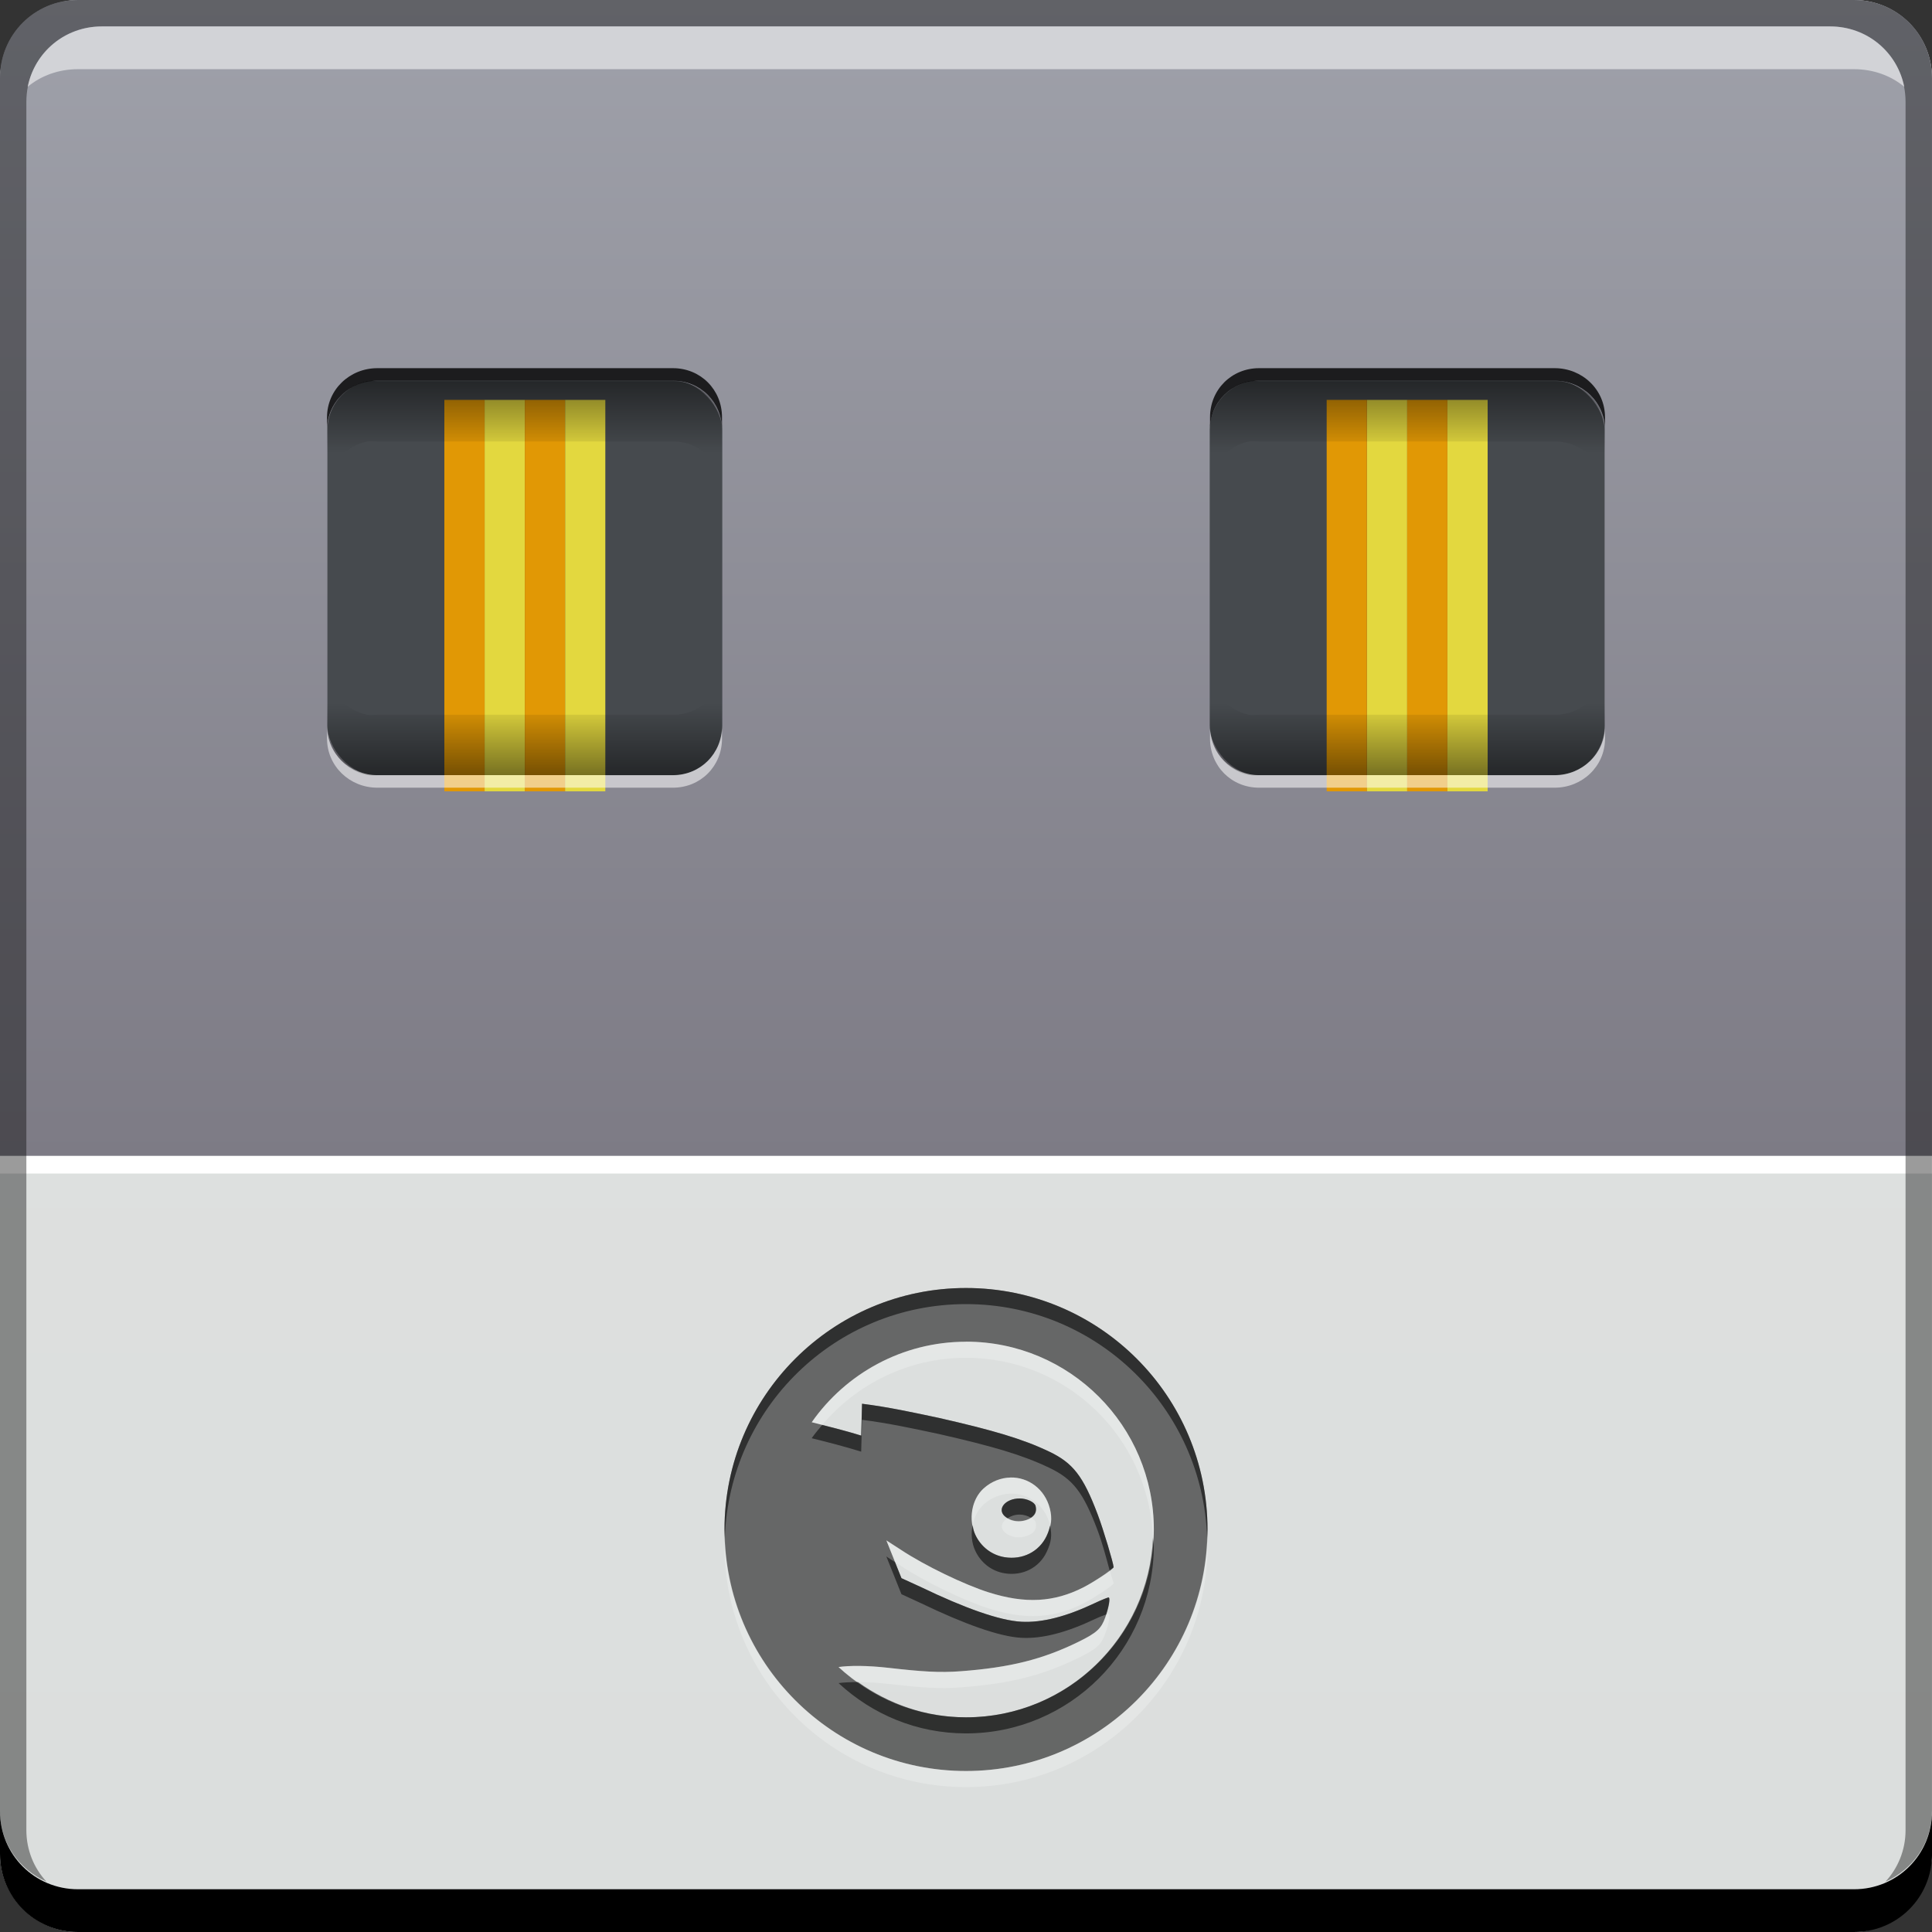 <svg xmlns="http://www.w3.org/2000/svg" xmlns:svg="http://www.w3.org/2000/svg" xmlns:xlink="http://www.w3.org/1999/xlink" id="svg2" width="48" height="48" version="1.1"><rect width="100%" height="100%" fill="#333333" stroke="none"/><defs id="defs4"><linearGradient id="linearGradient3282"><stop id="stop3284" offset="0" stop-color="#000" stop-opacity="1"/><stop id="stop3286" offset="1" stop-color="#000" stop-opacity="0"/></linearGradient><linearGradient id="linearGradient3244"><stop id="stop3246" offset="0" stop-color="#7d7b85" stop-opacity="1"/><stop id="stop3248" offset="1" stop-color="#9fa1aa" stop-opacity="1"/></linearGradient><linearGradient id="linearGradient3225"><stop id="stop3227" offset="0" stop-color="#dbdedd" stop-opacity="1"/><stop id="stop3229" offset="1" stop-color="#e0e2e1" stop-opacity="1"/></linearGradient><linearGradient id="linearGradient3231" x1="25.456" x2="25.456" y1="-1052.383" y2="-1004.351" gradientUnits="userSpaceOnUse" xlink:href="#linearGradient3225"/><linearGradient id="linearGradient3241" x1="25.456" x2="25.456" y1="-1033.114" y2="-1004.351" gradientTransform="matrix(1,0,0,-1,0,-1004.362)" gradientUnits="userSpaceOnUse" xlink:href="#linearGradient3244"/><linearGradient id="linearGradient3288" x1="24.125" x2="24.125" y1="7.5" y2="11.25" gradientUnits="userSpaceOnUse" xlink:href="#linearGradient3282"/><linearGradient id="linearGradient3292" x1="24.125" x2="24.125" y1="7.5" y2="11.25" gradientTransform="matrix(1,0,0,-1,0,1033.089)" gradientUnits="userSpaceOnUse" xlink:href="#linearGradient3282"/></defs><g id="layer1" transform="translate(0,-1004.362)"><rect id="rect2991-1-7" width="48" height="48" x="0" y="-1052.362" fill="url(#linearGradient3231)" fill-opacity="1" stroke="none" ry="1.945" transform="scale(1,-1)"/><path id="rect3237" fill="url(#linearGradient3241)" fill-opacity="1" stroke="none" d="M 1.938 0 C 0.86 0 0 0.86 0 1.938 L 0 28.719 L 48 28.719 L 48 1.938 C 48 0.86 47.14 0 46.062 0 L 1.938 0 z" transform="translate(0,1004.362)"/><path id="rect3257" fill="#fff" fill-opacity="1" d="M 0 28.719 L 0 29.156 L 48 29.156 L 48 28.719 L 0 28.719 z" transform="translate(0,1004.362)"/><path id="rect4280-8" fill="#000" fill-opacity=".392" stroke="none" d="m 1.937,1004.362 c -1.077,0 -1.938,0.86 -1.938,1.938 l 0,43.062 c 0,0.793 0.48,1.449 1.156,1.75 -0.309,-0.333 -0.5,-0.782 -0.5,-1.281 l 0,-42.938 c 0,-1.048 0.827,-1.875 1.875,-1.875 l 42.938,0 c 1.048,0 1.875,0.827 1.875,1.875 l 0,42.938 c 0,0.499 -0.191,0.948 -0.5,1.281 0.676,-0.301 1.156,-0.957 1.156,-1.75 l 0,-43.062 c 0,-1.077 -0.86,-1.938 -1.938,-1.938 L 1.937,1004.362 Z"/><path id="path7515" fill="#fff" fill-opacity=".537" stroke="none" d="m 2.531,1005.019 c -0.917,0 -1.671,0.639 -1.844,1.5 0.336,-0.28 0.775,-0.438 1.25,-0.438 l 44.125,0 c 0.475,0 0.914,0.158 1.25,0.438 -0.173,-0.861 -0.927,-1.5 -1.844,-1.5 L 2.531,1005.019 Z"/><path id="rect846" fill="#000" fill-opacity="1" stroke="none" d="m -5.3146973e-6,1049.362 0,1.062 c 0,1.077 0.86,1.938 1.938,1.938 l 44.125,0 c 1.077,0 1.938,-0.86 1.938,-1.938 l 0,-1.062 c 0,1.077 -0.86,1.938 -1.938,1.938 l -44.125,0 C 0.86,1051.3 -5.3146973e-6,1050.439 -5.3146973e-6,1049.362 Z"/><rect id="rect3262" width="9.811" height="9.811" x="8.134" y="1013.816" fill="#464a4e" fill-opacity="1" ry="1.237"/><rect id="rect3264" width="9.811" height="9.811" x="30.055" y="1013.816" fill="#464a4e" fill-opacity="1" ry="1.237"/><g id="g4139" transform="matrix(1,0,0,0.647,2.485,358.692)"><g id="g4135"><path id="path4121" fill="#e3d83f" fill-opacity="1" d="m 9.555,1013.3 0,15.031 1,0 0,-15.031 L 9.555,1013.3 Z"/><path id="path4125" fill="#e19805" fill-opacity="1" d="m 8.555,1013.3 0,15.031 1,0 0,-15.031 L 8.555,1013.3 Z"/></g><g id="g4131" transform="translate(-0.094,0)"><path id="path4127" fill="#e3d83f" fill-opacity="1" d="m 11.648,1013.3 0,15.031 1,0 0,-15.031 L 11.648,1013.3 Z"/><path id="path4129" fill="#e19805" fill-opacity="1" d="m 10.648,1013.3 0,15.031 1,0 0,-15.031 L 10.648,1013.3 Z"/></g></g><g id="g4147" transform="matrix(1,0,0,0.647,24.406,358.692)"><g id="g4149"><path id="path4151" fill="#e3d83f" fill-opacity="1" d="m 9.555,1013.3 0,15.031 1,0 0,-15.031 L 9.555,1013.3 Z"/><path id="path4153" fill="#e19805" fill-opacity="1" d="m 8.555,1013.3 0,15.031 1,0 0,-15.031 L 8.555,1013.3 Z"/></g><g id="g4155" transform="translate(-0.094,0)"><path id="path4157" fill="#e3d83f" fill-opacity="1" d="m 11.648,1013.3 0,15.031 1,0 0,-15.031 L 11.648,1013.3 Z"/><path id="path4159" fill="#e19805" fill-opacity="1" d="m 10.648,1013.3 0,15.031 1,0 0,-15.031 L 10.648,1013.3 Z"/></g></g><path id="rect3272" fill="url(#linearGradient3288)" fill-opacity="1" d="M 9.125 9.469 C 8.56 9.584 8.125 10.088 8.125 10.688 L 8.125 12.188 C 8.125 11.588 8.56 11.084 9.125 10.969 C 9.206 10.952 9.289 10.969 9.375 10.969 L 16.719 10.969 C 17.404 10.969 17.938 11.502 17.938 12.188 L 17.938 10.688 C 17.938 10.002 17.404 9.469 16.719 9.469 L 9.375 9.469 C 9.289 9.469 9.206 9.452 9.125 9.469 z M 31.031 9.469 C 30.466 9.584 30.062 10.088 30.062 10.688 L 30.062 12.188 C 30.062 11.588 30.466 11.084 31.031 10.969 C 31.112 10.952 31.196 10.969 31.281 10.969 L 38.625 10.969 C 39.311 10.969 39.875 11.502 39.875 12.188 L 39.875 10.688 C 39.875 10.002 39.311 9.469 38.625 9.469 L 31.281 9.469 C 31.196 9.469 31.112 9.452 31.031 9.469 z" transform="translate(0,1004.362)"/><path id="path3290" fill="url(#linearGradient3292)" fill-opacity="1" d="m 9.125,1023.62 c -0.565,-0.115 -1,-0.619 -1,-1.219 l 0,-1.5 c 0,0.6 0.435,1.104 1,1.219 0.081,0.016 0.164,0 0.25,0 l 7.344,0 c 0.686,0 1.219,-0.533 1.219,-1.219 l 0,1.5 c 0,0.686 -0.533,1.219 -1.219,1.219 l -7.344,0 C 9.289,1023.62 9.206,1023.636 9.125,1023.62 z m 21.906,0 c -0.565,-0.115 -0.969,-0.619 -0.969,-1.219 l 0,-1.5 c 0,0.6 0.404,1.104 0.969,1.219 0.081,0.016 0.164,0 0.25,0 l 7.344,0 c 0.686,0 1.25,-0.533 1.25,-1.219 l 0,1.5 c 0,0.686 -0.564,1.219 -1.25,1.219 l -7.344,0 C 31.196,1023.62 31.112,1023.636 31.031,1023.62 Z"/><path id="rect3296" fill="#fff" fill-opacity=".537" d="m 8.125,1022.401 0,0.312 c 0,0.685 0.564,1.219 1.25,1.219 l 7.344,0 c 0.686,0 1.219,-0.533 1.219,-1.219 l 0,-0.312 c 0,0.685 -0.533,1.219 -1.219,1.219 l -7.344,0 C 8.689,1023.62 8.125,1023.087 8.125,1022.401 z m 21.938,0 0,0.312 c 0,0.685 0.533,1.219 1.219,1.219 l 7.344,0 c 0.686,0 1.25,-0.533 1.25,-1.219 l 0,-0.312 c 0,0.685 -0.564,1.219 -1.25,1.219 l -7.344,0 C 30.596,1023.62 30.062,1023.087 30.062,1022.401 Z"/><path id="path4106" fill="#000" fill-opacity=".812" d="m 8.125,1015.04 0,-0.312 c 0,-0.685 0.564,-1.219 1.25,-1.219 l 7.344,0 c 0.686,0 1.219,0.533 1.219,1.219 l 0,0.312 c 0,-0.685 -0.533,-1.219 -1.219,-1.219 l -7.344,0 C 8.689,1013.821 8.125,1014.354 8.125,1015.04 z m 21.938,0 0,-0.312 c 0,-0.685 0.533,-1.219 1.219,-1.219 l 7.344,0 c 0.686,0 1.25,0.533 1.25,1.219 l 0,0.312 c 0,-0.685 -0.564,-1.219 -1.25,-1.219 l -7.344,0 C 30.596,1013.821 30.062,1014.354 30.062,1015.04 Z"/><path d="m 24,1036.362 c -3.314,0 -6,2.686 -6,6 0,3.314 2.686,6 6,6 3.314,0 6,-2.686 6,-6 0,-3.314 -2.686,-6 -6,-6 z m 0,1.333 c 2.577,0 4.667,2.089 4.667,4.667 0,2.577 -2.089,4.667 -4.667,4.667 -1.226,0 -2.334,-0.476 -3.167,-1.25 0.269,-0.038 0.695,-0.042 1.25,0.021 0.811,0.092 1.257,0.124 1.792,0.083 1.219,-0.092 2.024,-0.292 2.917,-0.729 0.467,-0.228 0.566,-0.331 0.667,-0.604 0.096,-0.26 0.132,-0.5 0.083,-0.5 -0.017,0 -0.171,0.059 -0.354,0.146 -0.687,0.325 -1.289,0.486 -1.812,0.458 -0.545,-0.029 -1.421,-0.345 -2.479,-0.854 l -0.5,-0.229 -0.375,-0.938 0.354,0.229 c 0.604,0.401 1.592,0.874 2.188,1.062 0.91,0.288 1.621,0.248 2.354,-0.125 0.258,-0.132 0.75,-0.454 0.75,-0.5 0,-0.087 -0.252,-0.93 -0.396,-1.312 -0.361,-0.956 -0.614,-1.279 -1.208,-1.562 -0.66,-0.315 -1.392,-0.528 -2.729,-0.833 -0.639,-0.136 -1.268,-0.273 -1.917,-0.354 l -0.021,0.792 c -0.424,-0.132 -0.828,-0.234 -1.229,-0.333 0.844,-1.206 2.25,-2 3.833,-2 z m 1.104,3.375 c 0.437,-0.01 0.853,0.278 0.979,0.771 0.063,0.248 0.043,0.424 -0.083,0.688 -0.185,0.385 -0.595,0.594 -1.042,0.521 -0.315,-0.051 -0.587,-0.254 -0.729,-0.562 -0.173,-0.375 -0.092,-0.874 0.208,-1.146 0.197,-0.178 0.438,-0.266 0.667,-0.271 z m 0.229,0.521 c -0.349,0 -0.568,0.256 -0.375,0.438 0.156,0.147 0.417,0.169 0.625,0.062 0.135,-0.069 0.181,-0.174 0.146,-0.312 -0.026,-0.102 -0.226,-0.188 -0.396,-0.188 z" style="marker:none" id="path4124" fill="#000" fill-opacity=".537" fill-rule="nonzero" stroke="none" stroke-width="1" color="#000" display="inline" enable-background="accumulate" overflow="visible" visibility="visible"/><path id="path4215" fill="#fff" fill-opacity=".235" fill-rule="nonzero" stroke="none" stroke-width="1" d="m 24,1037.696 c -1.584,0 -2.99,0.794 -3.834,2 0.085,0.021 0.175,0.049 0.26,0.07 0.857,-1.017 2.141,-1.67 3.574,-1.67 2.509,0 4.54,1.984 4.646,4.467 0.003,-0.068 0.02,-0.132 0.02,-0.201 0,-2.577 -2.089,-4.666 -4.666,-4.666 z m 1.104,3.375 c -0.229,0 -0.469,0.093 -0.666,0.272 -0.242,0.219 -0.334,0.58 -0.273,0.91 0.039,-0.196 0.129,-0.381 0.273,-0.512 0.197,-0.178 0.437,-0.265 0.666,-0.27 0.437,-0.01 0.854,0.277 0.98,0.769 0.002,0.01 -4.5e-5,0.015 0.002,0.023 0.03,-0.137 0.037,-0.268 -0.002,-0.422 -0.126,-0.493 -0.544,-0.781 -0.98,-0.771 z m 0.504,0.996 c -0.011,0.01 -0.011,0.017 -0.023,0.023 -0.178,0.091 -0.392,0.084 -0.549,-0.012 -0.144,0.09 -0.201,0.232 -0.076,0.35 0.156,0.147 0.417,0.169 0.625,0.062 0.135,-0.069 0.179,-0.174 0.145,-0.312 -0.011,-0.043 -0.063,-0.079 -0.121,-0.111 z m -7.598,0.496 c -0.002,0.067 -0.01,0.132 -0.01,0.199 0,3.314 2.686,6 6,6 3.314,0 6,-2.686 6,-6 0,-0.067 -0.008,-0.133 -0.01,-0.199 -0.107,3.22 -2.744,5.799 -5.99,5.799 -3.246,0 -5.883,-2.579 -5.99,-5.799 z m 4.012,0.07 0.217,0.539 0.137,0.09 c 0.604,0.401 1.592,0.874 2.188,1.062 0.91,0.288 1.621,0.248 2.354,-0.125 0.258,-0.132 0.75,-0.454 0.75,-0.5 0,-0.021 -0.072,-0.229 -0.098,-0.324 -0.124,0.106 -0.439,0.315 -0.652,0.424 -0.733,0.373 -1.443,0.413 -2.354,0.125 -0.596,-0.188 -1.583,-0.661 -2.188,-1.062 l -0.354,-0.229 z m 5.52,1.816 c -0.003,0 -0.052,0.022 -0.062,0.025 -0.009,0.027 -0.009,0.047 -0.02,0.074 -0.101,0.273 -0.201,0.375 -0.668,0.604 -0.893,0.437 -1.697,0.638 -2.916,0.731 -0.535,0.041 -0.98,0.01 -1.791,-0.084 -0.555,-0.063 -0.981,-0.057 -1.25,-0.019 0.149,0.138 0.317,0.255 0.482,0.373 0.219,5e-4 0.471,0.013 0.768,0.047 0.811,0.092 1.256,0.125 1.791,0.084 1.219,-0.092 2.023,-0.294 2.916,-0.731 0.467,-0.228 0.567,-0.331 0.668,-0.604 0.096,-0.26 0.131,-0.5 0.082,-0.5 z" color="#000" display="inline" enable-background="accumulate" overflow="visible" visibility="visible" style="marker:none"/><path id="path4311" fill="#000" fill-opacity=".537" fill-rule="nonzero" stroke="none" stroke-width="1" d="M 24 32 C 20.686 32 18 34.686 18 38 C 18 38.067 18.008 38.132 18.01 38.199 C 18.117 34.979 20.754 32.4 24 32.4 C 27.246 32.4 29.883 34.979 29.99 38.199 C 29.992 38.132 30 38.067 30 38 C 30 34.686 27.314 32 24 32 z M 21.416 34.875 L 21.396 35.666 C 21.062 35.562 20.744 35.485 20.426 35.404 C 20.336 35.511 20.246 35.618 20.166 35.732 C 20.568 35.832 20.972 35.934 21.396 36.066 L 21.416 35.275 C 22.065 35.356 22.695 35.493 23.334 35.629 C 24.671 35.934 25.402 36.148 26.062 36.463 C 26.657 36.746 26.911 37.069 27.271 38.025 C 27.38 38.313 27.491 38.723 27.568 39.014 C 27.595 38.991 27.666 38.946 27.666 38.938 C 27.666 38.85 27.416 38.007 27.271 37.625 C 26.911 36.669 26.657 36.346 26.062 36.062 C 25.402 35.748 24.671 35.533 23.334 35.229 C 22.695 35.093 22.065 34.956 21.416 34.875 z M 25.334 37.229 C 24.985 37.229 24.766 37.485 24.959 37.666 C 24.981 37.687 25.009 37.701 25.035 37.717 C 25.114 37.667 25.211 37.629 25.334 37.629 C 25.433 37.629 25.53 37.661 25.609 37.705 C 25.717 37.636 25.76 37.542 25.729 37.416 C 25.703 37.314 25.504 37.229 25.334 37.229 z M 24.164 37.891 C 24.121 38.103 24.138 38.33 24.229 38.525 C 24.371 38.833 24.644 39.037 24.959 39.088 C 25.405 39.161 25.815 38.951 26 38.566 C 26.123 38.311 26.142 38.136 26.086 37.9 C 26.067 37.984 26.048 38.066 26 38.166 C 25.815 38.551 25.405 38.761 24.959 38.688 C 24.644 38.636 24.371 38.433 24.229 38.125 C 24.194 38.051 24.179 37.971 24.164 37.891 z M 28.646 38.199 C 28.54 40.682 26.509 42.666 24 42.666 C 22.994 42.666 22.078 42.333 21.318 41.791 C 21.127 41.791 20.96 41.799 20.834 41.816 C 21.667 42.59 22.774 43.066 24 43.066 C 26.577 43.066 28.666 40.978 28.666 38.4 C 28.666 38.332 28.649 38.267 28.646 38.199 z M 22.021 38.67 L 22.396 39.607 L 22.896 39.838 C 23.955 40.347 24.83 40.662 25.375 40.691 C 25.899 40.719 26.5 40.557 27.188 40.232 C 27.338 40.161 27.427 40.13 27.479 40.113 C 27.553 39.887 27.585 39.688 27.541 39.688 C 27.524 39.688 27.371 39.747 27.188 39.834 C 26.5 40.159 25.899 40.319 25.375 40.291 C 24.83 40.262 23.955 39.947 22.896 39.438 L 22.396 39.209 L 22.236 38.811 L 22.021 38.67 z" color="#000" display="inline" enable-background="accumulate" overflow="visible" transform="translate(0,1004.362)" visibility="visible" style="marker:none"/></g></svg>